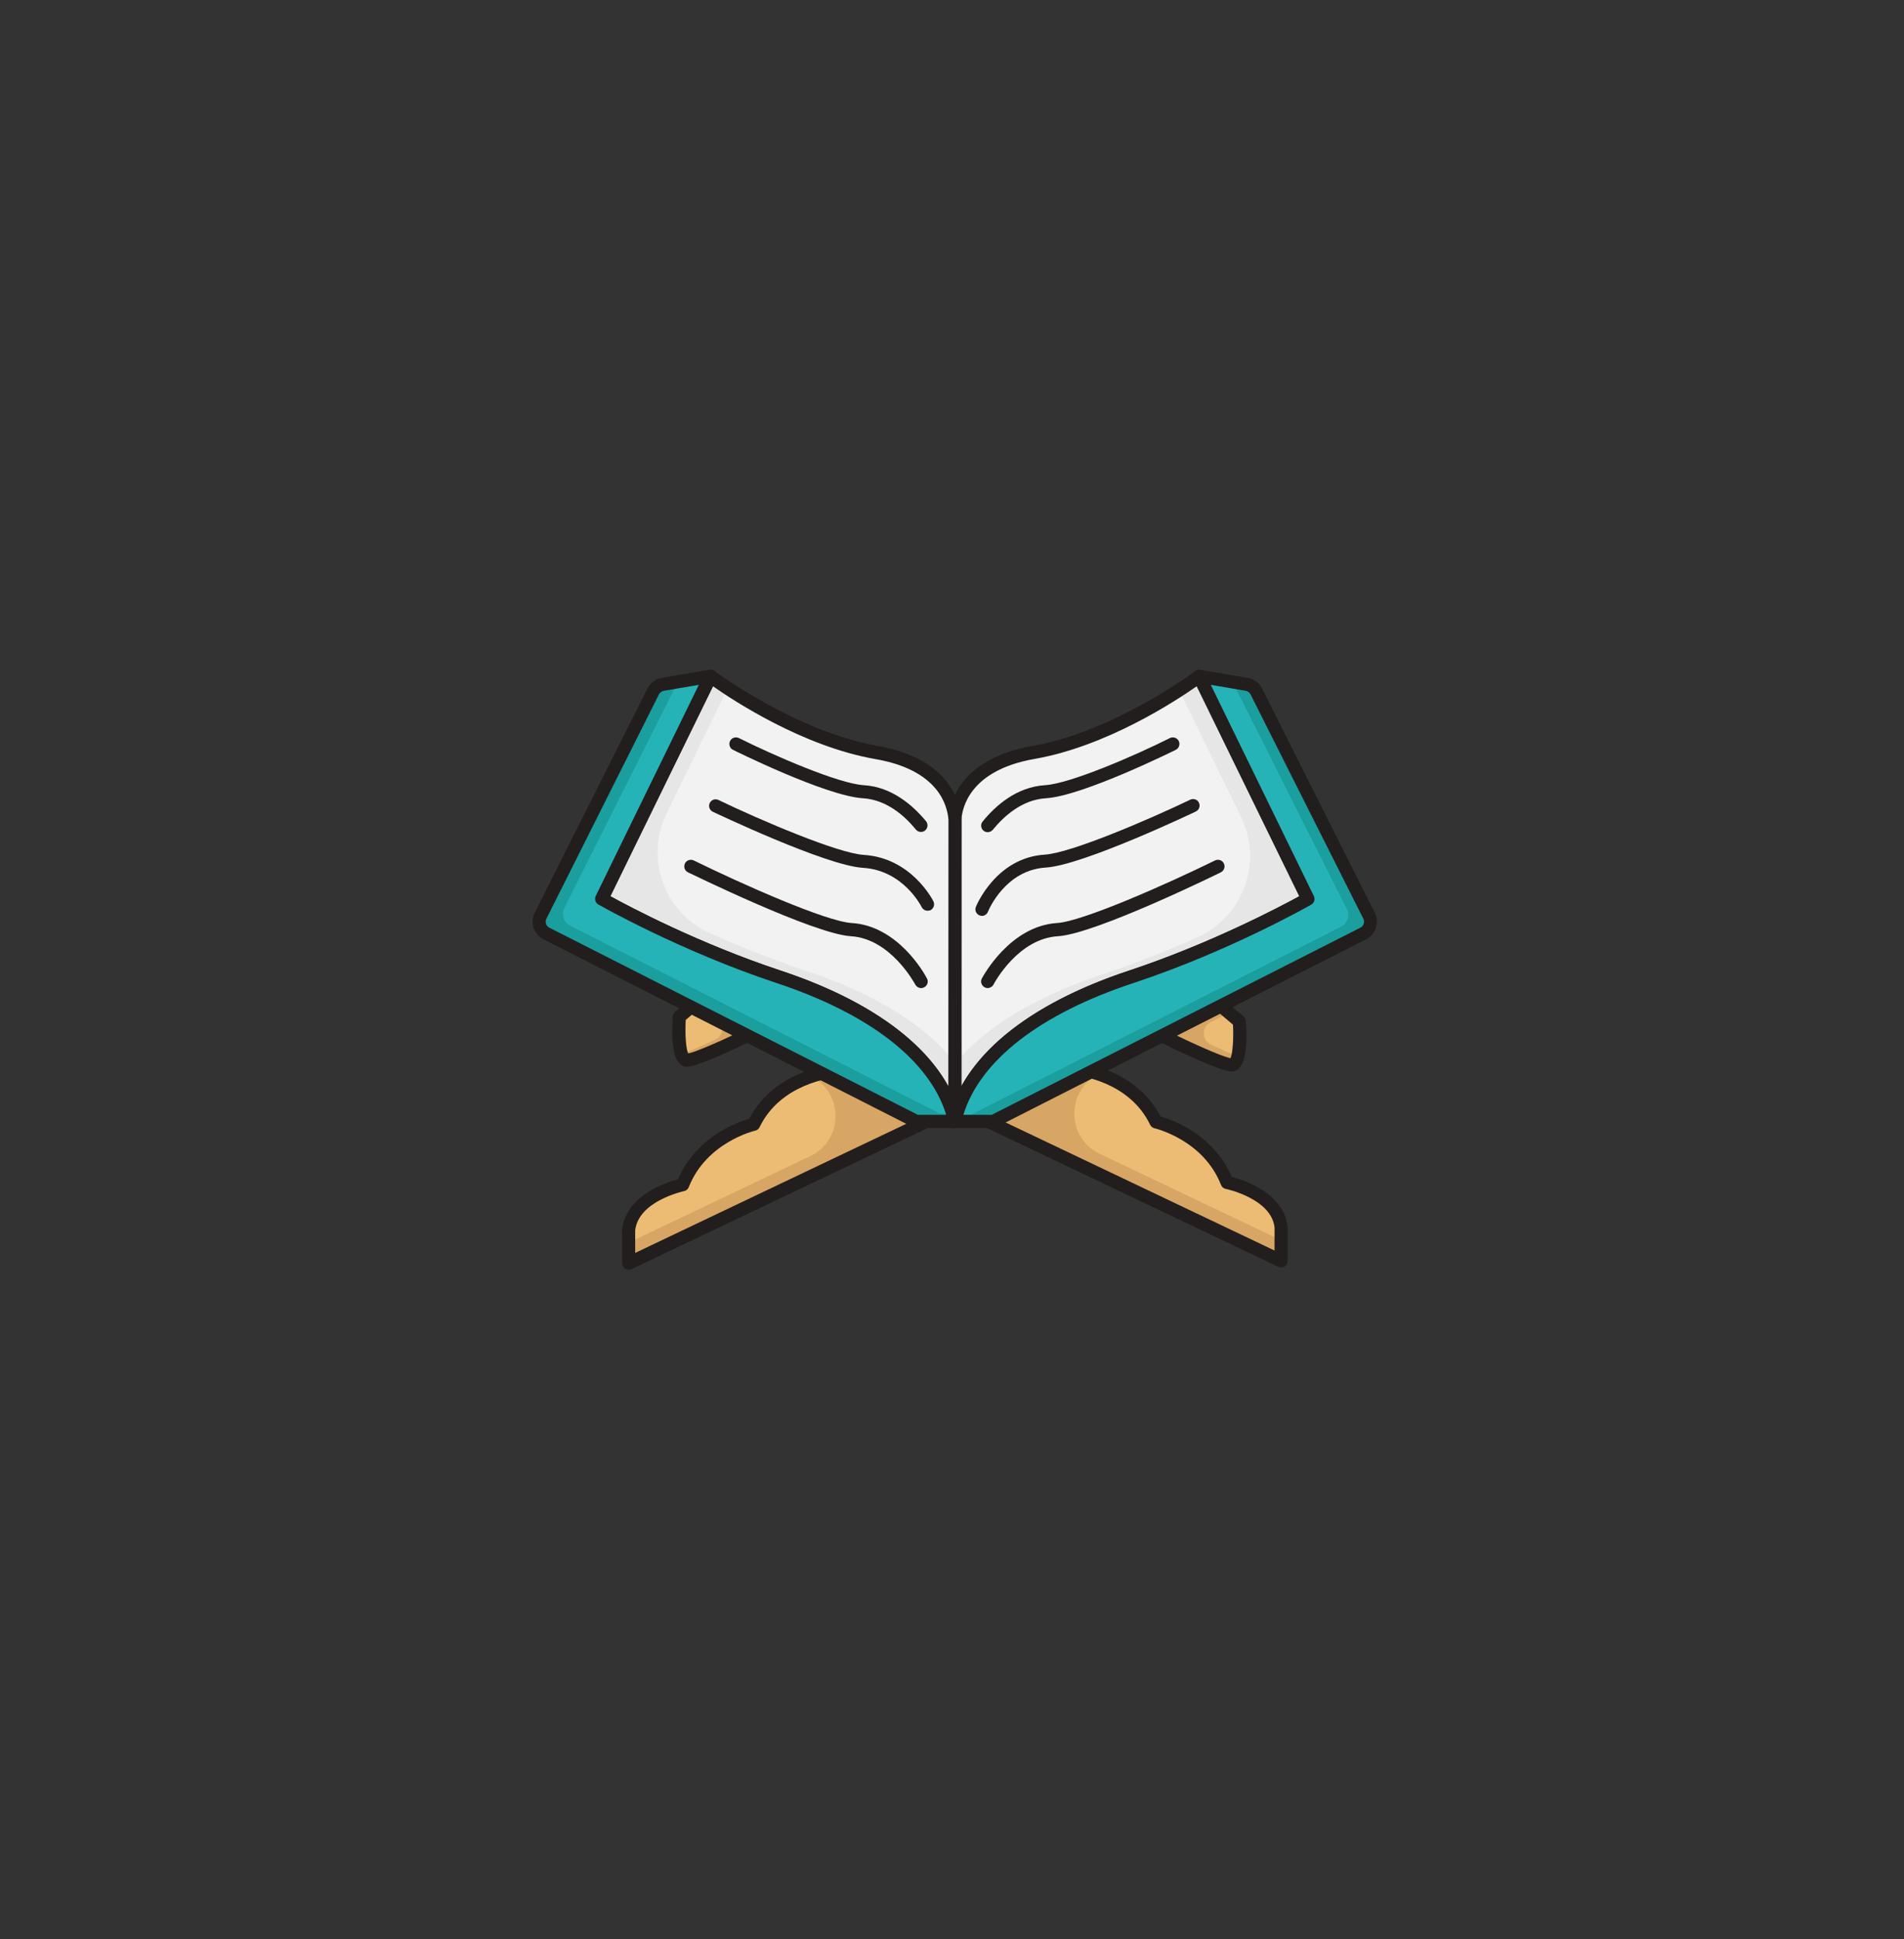 <svg width="165" height="168" viewBox="0 0 165 168" fill="none" xmlns="http://www.w3.org/2000/svg">
<rect x="0" y="0" width="165" height="168" fill="#333333" stroke="none"/>
<path d="M100.708 89.724C102.138 90.433 106.026 92.297 106.769 92.252C107.661 92.183 107.398 88.489 107.398 88.489L105.797 87.14L100.708 89.724Z" fill="#EDBC74"/>
<path d="M104.917 88.547L106.072 87.963C105.854 87.872 105.637 87.769 105.431 87.666L101.349 89.725C102.652 90.365 106.003 91.977 107.135 92.218C107.158 91.977 107.192 91.737 107.238 91.508C106.529 91.211 105.706 90.845 104.94 90.491C104.128 90.102 104.105 88.947 104.917 88.547Z" fill="#D8A664"/>
<path d="M84.492 96.597L111.012 109.223V106.318C110.68 103.31 106.323 102.418 106.323 102.418C104.654 98.175 100.171 97.181 100.171 97.181C98.021 92.721 92.623 92.492 92.623 92.492L84.492 96.597Z" fill="#EDBC74"/>
<path d="M92.623 92.503C92.623 92.503 93.767 92.56 95.219 93.041C92.36 94.482 92.406 98.576 95.299 99.948L111.023 107.438V109.234L84.492 96.597L92.623 92.503Z" fill="#D8A664"/>
<path d="M111.012 109.794C110.932 109.794 110.84 109.771 110.772 109.737L84.252 97.112C84.058 97.02 83.932 96.826 83.932 96.609C83.932 96.391 84.046 96.197 84.241 96.094L92.372 92C92.463 91.954 92.555 91.931 92.646 91.943C92.875 91.954 98.227 92.229 100.571 96.712C101.589 96.998 105.145 98.255 106.746 101.949C107.81 102.224 111.264 103.356 111.584 106.272V109.234C111.584 109.428 111.481 109.611 111.321 109.714C111.229 109.76 111.126 109.794 111.012 109.794ZM85.784 96.586L110.452 108.33V106.329C110.177 103.836 106.255 102.99 106.22 102.99C106.026 102.956 105.877 102.818 105.809 102.635C104.276 98.736 100.102 97.752 100.056 97.741C99.885 97.707 99.748 97.592 99.668 97.432C97.872 93.704 93.572 93.155 92.737 93.075L85.784 96.586Z" fill="#231E1E"/>
<path d="M113.356 77.877C113.356 77.877 106.46 81.834 98.055 84.624C88.449 87.792 83.806 92.515 82.743 97.146L82.754 70.993C82.823 69.746 83.589 66.212 89.57 65.183C96.866 63.902 103.933 58.585 103.933 58.585L113.356 77.877Z" fill="#F2F2F2"/>
<path d="M103.933 58.585C103.933 58.585 103.281 59.077 102.183 59.785L107.547 70.764C109.457 74.675 107.753 79.398 103.785 81.182C101.417 82.245 98.604 83.389 95.597 84.384C89.318 86.465 85.167 89.21 82.743 92.149V97.158C83.795 92.526 88.449 87.803 98.044 84.624C106.449 81.845 113.345 77.877 113.345 77.877L103.933 58.585Z" fill="#E6E6E6"/>
<path d="M82.743 97.718C82.72 97.718 82.697 97.718 82.674 97.718C82.388 97.684 82.171 97.444 82.171 97.158L82.182 71.004C82.251 69.769 82.983 65.755 89.467 64.623C96.534 63.388 103.521 58.184 103.59 58.127C103.727 58.024 103.899 57.99 104.07 58.024C104.231 58.059 104.379 58.173 104.448 58.333L113.871 77.625C113.997 77.9 113.905 78.22 113.642 78.369C113.574 78.403 106.598 82.383 98.227 85.162C89.741 87.975 84.435 92.286 83.291 97.283C83.234 97.535 83.006 97.718 82.743 97.718ZM103.716 59.442C101.886 60.723 95.917 64.646 89.661 65.743C84.001 66.727 83.372 70.032 83.314 71.027V94.104C85.602 89.965 90.633 86.465 97.872 84.075C104.894 81.754 110.932 78.563 112.613 77.637L103.716 59.442Z" fill="#231E1E"/>
<path d="M65.566 89.313C64.137 90.022 60.248 91.886 59.505 91.84C58.613 91.772 58.876 88.078 58.876 88.078L60.477 86.728L65.566 89.313Z" fill="#EDBC74"/>
<path d="M60.466 86.728L60.008 87.117L61.998 88.123C62.799 88.535 62.787 89.69 61.964 90.067C60.98 90.525 59.883 91.017 59.059 91.326C59.162 91.611 59.299 91.817 59.494 91.829C60.237 91.874 64.125 90.01 65.555 89.301L60.466 86.728Z" fill="#D8A664"/>
<path d="M59.517 92.412C59.505 92.412 59.482 92.412 59.471 92.412C58.499 92.332 58.11 90.868 58.304 88.043C58.316 87.895 58.384 87.746 58.499 87.654L60.1 86.294C60.271 86.145 60.523 86.122 60.729 86.225L65.829 88.809C66.023 88.912 66.138 89.107 66.138 89.324C66.138 89.541 66.012 89.736 65.818 89.827C62.341 91.543 60.214 92.412 59.517 92.412ZM59.425 88.352C59.356 89.621 59.448 90.891 59.642 91.257C60.134 91.165 61.792 90.502 64.285 89.301L60.546 87.403L59.425 88.352Z" fill="#231E1E"/>
<path d="M81.004 96.803L54.485 109.44V106.535C54.816 103.527 59.173 102.636 59.173 102.636C60.843 98.393 65.326 97.398 65.326 97.398C67.476 92.938 72.874 92.709 72.874 92.709L81.004 96.803Z" fill="#EDBC74"/>
<path d="M72.885 92.709C72.885 92.709 71.741 92.766 70.289 93.247C73.148 94.688 73.102 98.782 70.209 100.154L54.485 107.644V109.44L81.004 96.815L72.885 92.709Z" fill="#D8A664"/>
<path d="M54.485 110C54.382 110 54.279 109.966 54.176 109.908C54.016 109.806 53.913 109.623 53.913 109.428V106.535C54.233 103.562 57.698 102.429 58.75 102.155C60.351 98.461 63.908 97.203 64.926 96.917C67.27 92.435 72.622 92.16 72.851 92.149C72.942 92.149 73.045 92.172 73.125 92.206L81.256 96.3C81.45 96.403 81.576 96.597 81.565 96.814C81.565 97.032 81.439 97.226 81.245 97.318L54.725 109.943C54.656 109.989 54.565 110 54.485 110ZM72.759 93.281C71.924 93.361 67.624 93.921 65.829 97.638C65.749 97.798 65.612 97.912 65.44 97.947C65.394 97.958 61.221 98.942 59.688 102.841C59.619 103.024 59.459 103.15 59.276 103.184C59.242 103.196 55.32 104.03 55.045 106.592V108.536L79.712 96.792L72.759 93.281Z" fill="#231E1E"/>
<path d="M82.754 71.004L82.743 97.146C81.702 92.515 77.048 87.792 67.453 84.613C59.048 81.834 52.152 77.865 52.152 77.865L61.575 58.573C61.575 58.573 68.642 63.891 75.938 65.172C81.919 66.224 82.674 69.78 82.754 71.004Z" fill="#F2F2F2"/>
<path d="M69.729 84.052C66.721 83.057 63.919 81.914 61.541 80.85C57.561 79.078 55.857 74.355 57.778 70.432L63.062 59.614C62.124 58.996 61.563 58.585 61.563 58.585L52.14 77.877C52.14 77.877 59.036 81.834 67.442 84.624C77.036 87.803 81.691 92.526 82.731 97.158V92.034C80.353 89.004 76.156 86.179 69.729 84.052Z" fill="#E6E6E6"/>
<path d="M82.743 97.718C82.48 97.718 82.251 97.535 82.194 97.272C81.062 92.275 75.767 87.975 67.27 85.15C58.899 82.383 51.935 78.403 51.855 78.357C51.592 78.209 51.5 77.888 51.626 77.614L61.049 58.322C61.129 58.173 61.266 58.059 61.426 58.013C61.586 57.979 61.769 58.013 61.907 58.116C61.975 58.173 68.963 63.365 76.03 64.611C82.48 65.721 83.246 69.746 83.326 70.947V70.981L83.314 97.146C83.314 97.432 83.097 97.684 82.811 97.707C82.788 97.718 82.766 97.718 82.743 97.718ZM52.895 77.637C54.576 78.563 60.603 81.742 67.636 84.075C74.875 86.477 79.906 89.976 82.182 94.104L82.194 71.027C82.102 69.735 81.29 66.693 75.847 65.755C69.591 64.657 63.622 60.735 61.792 59.454L52.895 77.637Z" fill="#231E1E"/>
<path d="M85.59 72.09C85.464 72.09 85.339 72.044 85.236 71.965C84.996 71.77 84.95 71.404 85.156 71.164C86.253 69.815 88.083 68.168 90.565 68.019C92.76 67.882 98.375 65.446 101.383 63.937C101.669 63.799 102.001 63.914 102.149 64.188C102.286 64.474 102.172 64.817 101.898 64.954C101.818 64.989 93.847 68.957 90.633 69.151C88.564 69.277 86.997 70.707 86.036 71.884C85.91 72.022 85.75 72.09 85.59 72.09Z" fill="#231E1E"/>
<path d="M85.098 79.341C85.03 79.341 84.95 79.329 84.881 79.295C84.595 79.18 84.447 78.849 84.572 78.552C84.641 78.38 86.356 74.286 90.553 74.034C92.772 73.897 99.45 71.05 103.144 69.277C103.419 69.14 103.773 69.254 103.899 69.54C104.036 69.826 103.91 70.169 103.636 70.295C103.544 70.341 93.858 74.961 90.622 75.155C87.123 75.372 85.682 78.815 85.624 78.963C85.533 79.203 85.316 79.341 85.098 79.341Z" fill="#231E1E"/>
<path d="M85.59 85.596C85.499 85.596 85.407 85.573 85.327 85.527C85.053 85.379 84.938 85.036 85.087 84.761C85.19 84.578 87.523 80.21 91.617 79.958C93.824 79.821 101.177 76.562 105.294 74.538C105.58 74.4 105.923 74.515 106.06 74.801C106.197 75.087 106.083 75.418 105.797 75.567C105.694 75.624 94.91 80.919 91.685 81.102C88.22 81.308 86.173 85.139 86.093 85.299C85.99 85.482 85.785 85.596 85.59 85.596Z" fill="#231E1E"/>
<path d="M79.804 72.067C79.644 72.067 79.472 71.999 79.369 71.862C78.42 70.695 76.842 69.277 74.783 69.151C71.57 68.957 63.599 65 63.519 64.954C63.233 64.817 63.13 64.474 63.267 64.188C63.405 63.914 63.748 63.799 64.034 63.937C67.053 65.446 72.656 67.882 74.852 68.019C77.322 68.168 79.14 69.803 80.25 71.141C80.444 71.381 80.41 71.747 80.17 71.942C80.067 72.033 79.929 72.067 79.804 72.067Z" fill="#231E1E"/>
<path d="M80.387 78.894C80.181 78.894 79.975 78.78 79.872 78.574C79.804 78.448 78.237 75.384 74.783 75.178C71.547 74.983 61.872 70.363 61.769 70.318C61.483 70.18 61.369 69.837 61.506 69.563C61.644 69.277 61.987 69.163 62.261 69.3C65.943 71.072 72.622 73.92 74.852 74.057C78.957 74.309 80.821 77.934 80.89 78.082C81.027 78.368 80.913 78.7 80.638 78.849C80.558 78.872 80.478 78.894 80.387 78.894Z" fill="#231E1E"/>
<path d="M79.826 85.596C79.621 85.596 79.426 85.482 79.323 85.299C79.232 85.139 77.162 81.308 73.731 81.102C70.506 80.907 59.734 75.613 59.619 75.567C59.334 75.43 59.219 75.087 59.356 74.801C59.494 74.515 59.837 74.4 60.123 74.538C64.24 76.562 71.593 79.832 73.8 79.958C77.791 80.198 80.09 84.292 80.33 84.761C80.478 85.036 80.375 85.379 80.09 85.527C80.01 85.573 79.918 85.596 79.826 85.596Z" fill="#231E1E"/>
<path d="M106.769 92.823C106.06 92.823 103.945 91.954 100.457 90.239C100.262 90.147 100.136 89.953 100.136 89.736C100.136 89.519 100.251 89.324 100.445 89.221L105.546 86.637C105.751 86.534 105.992 86.557 106.175 86.705L107.776 88.055C107.89 88.158 107.97 88.295 107.97 88.444C108.164 91.268 107.776 92.732 106.815 92.812C106.792 92.812 106.781 92.823 106.769 92.823ZM101.989 89.713C104.562 90.948 106.14 91.577 106.632 91.668C106.815 91.302 106.918 90.022 106.849 88.764L105.729 87.814L101.989 89.713Z" fill="#231E1E"/>
<path d="M82.743 97.146H79.403L47.337 80.862C46.777 80.576 46.56 79.89 46.834 79.341L56.612 59.888C56.783 59.568 57.081 59.339 57.447 59.282L61.563 58.573L52.14 77.865C52.14 77.865 59.036 81.822 67.442 84.613C77.048 87.792 81.691 92.515 82.743 97.146Z" fill="#26B3B7"/>
<path d="M82.743 97.146H79.403L47.337 80.862C46.777 80.576 46.56 79.889 46.834 79.341L56.612 59.888C56.783 59.568 57.081 59.339 57.447 59.282L58.785 59.053C58.739 59.099 58.705 59.156 58.67 59.214L48.904 78.666C48.618 79.226 48.847 79.901 49.407 80.187L81.462 96.471H82.56C82.628 96.7 82.697 96.917 82.743 97.146Z" fill="#1B9E9E"/>
<path d="M82.743 97.718H79.403C79.312 97.718 79.22 97.695 79.14 97.661L47.086 81.365C46.251 80.93 45.908 79.912 46.331 79.078L56.109 59.637C56.372 59.134 56.829 58.813 57.355 58.722L61.472 58.013C61.678 57.979 61.895 58.059 62.021 58.23C62.147 58.402 62.17 58.63 62.078 58.825L52.895 77.637C54.576 78.563 60.603 81.754 67.636 84.075C76.522 87.014 82.079 91.611 83.303 97.02C83.337 97.192 83.303 97.364 83.189 97.501C83.074 97.638 82.914 97.718 82.743 97.718ZM79.541 96.574H81.999C80.547 91.863 75.355 87.826 67.27 85.15C58.899 82.371 51.923 78.391 51.855 78.357C51.592 78.209 51.5 77.888 51.626 77.614L60.557 59.328L57.527 59.843C57.344 59.877 57.195 59.98 57.104 60.151L47.349 79.592C47.28 79.73 47.269 79.878 47.315 80.027C47.36 80.175 47.463 80.29 47.6 80.359L79.541 96.574Z" fill="#231E1E"/>
<path d="M118.651 79.341C118.937 79.901 118.708 80.587 118.148 80.862L86.082 97.146H82.743C83.795 92.515 88.449 87.792 98.032 84.613C106.438 81.822 113.333 77.865 113.333 77.865L103.91 58.573L108.027 59.271C108.382 59.328 108.69 59.557 108.851 59.877L118.651 79.341Z" fill="#26B3B7"/>
<path d="M118.148 80.862L86.082 97.146H83.383C83.417 96.952 83.475 96.757 83.543 96.563H84.149L116.215 80.278C116.776 79.992 117.004 79.306 116.718 78.757L106.929 59.305C106.895 59.236 106.849 59.168 106.804 59.111L108.336 59.385C108.565 59.477 108.748 59.66 108.873 59.888L118.651 79.341C118.926 79.889 118.697 80.576 118.148 80.862Z" fill="#1B9E9E"/>
<path d="M86.07 97.718H82.743C82.571 97.718 82.411 97.638 82.297 97.501C82.194 97.363 82.148 97.192 82.182 97.02C83.406 91.611 88.964 87.014 97.849 84.075C104.871 81.742 110.909 78.551 112.59 77.637L103.407 58.836C103.316 58.642 103.339 58.413 103.464 58.241C103.59 58.07 103.796 57.978 104.013 58.024L108.13 58.722C108.668 58.813 109.125 59.156 109.365 59.637L119.143 79.078C119.566 79.912 119.223 80.942 118.399 81.365L86.334 97.649C86.253 97.695 86.162 97.718 86.07 97.718ZM83.486 96.574H85.945L117.896 80.358C118.171 80.221 118.285 79.878 118.148 79.592L108.37 60.151C108.29 59.991 108.13 59.877 107.959 59.843L104.928 59.328L113.859 77.625C113.985 77.9 113.894 78.22 113.631 78.368C113.562 78.403 106.586 82.394 98.215 85.161C90.119 87.837 84.927 91.874 83.486 96.574Z" fill="#231E1E"/>
</svg>
